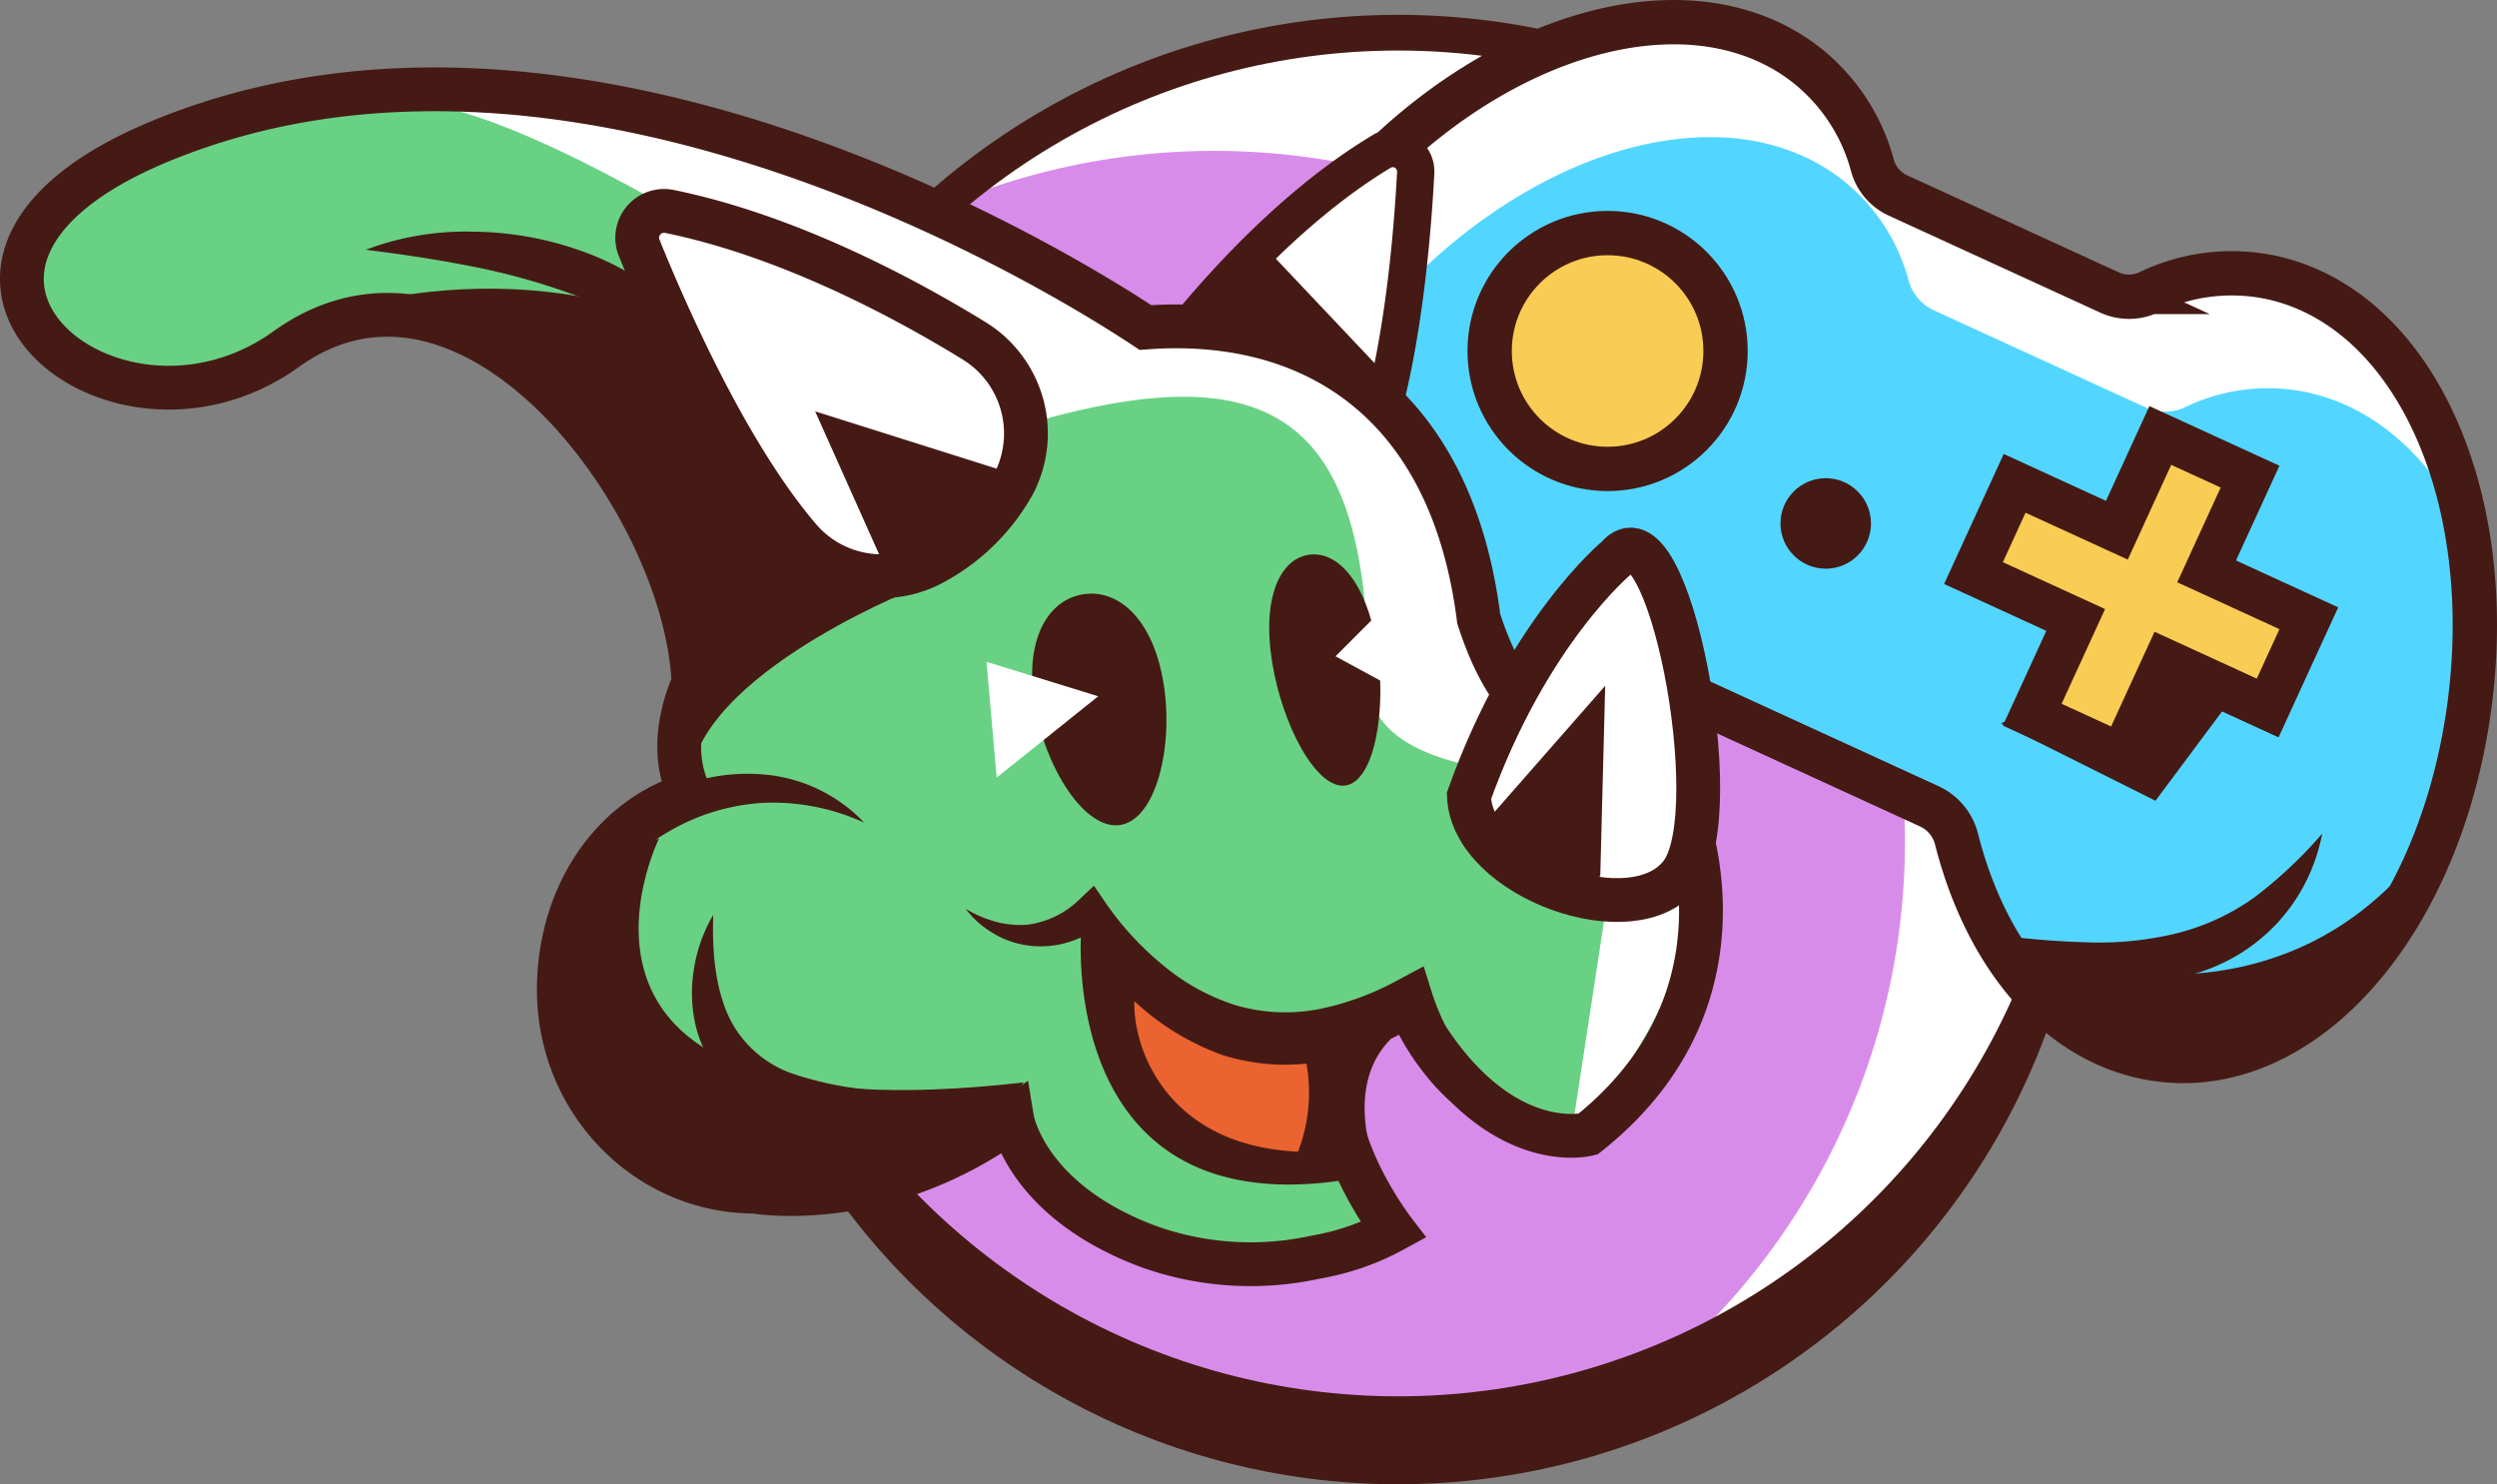 <svg xmlns="http://www.w3.org/2000/svg" viewBox="0 0 285.027 169.45">
  <rect x="0" y="0" width="285.027" height="169.45" fill="#808080" stroke="none"/>
  <title>icon</title>
  <g id="logo">
    <g>
      <circle cx="159.588" cy="90.591" r="78.859" fill="#451a14"/>
      <circle cx="159.588" cy="82.59" r="78.859" fill="#d88cea"/>
      <path d="M159.588,3.731a78.553,78.553,0,0,0-52.567,20.091,78.853,78.853,0,0,1,84.134,131.036A78.861,78.861,0,0,0,159.588,3.731Z" fill="#fff"/>
      <circle cx="159.588" cy="82.59" r="78.859" fill="none" stroke="#451a14" stroke-miterlimit="10" stroke-width="4.076"/>
      <g>
        <path d="M151.995,78.667a21.605,21.605,0,0,1-4.511-2.775C134.273,65.321,136.82,42.035,153.283,22.879c10.351-12.046,23.837-19.636,36.074-20.303,6.602-.36,12.485,1.364,17.007,4.982A21.795,21.795,0,0,1,213.784,19.071a5.353,5.353,0,0,0,2.99,3.302l23.895,10.96a5.357,5.357,0,0,0,4.455.113,21.774,21.774,0,0,1,13.565-1.885c5.693,1.065,10.835,4.398,14.871,9.638,7.477,9.709,10.522,24.881,8.145,40.585-3.779,24.974-19.767,42.095-36.397,38.979-10.266-1.924-18.481-11.252-21.972-24.955a5.639,5.639,0,0,0-3.116-3.759l-34.609-15.875a5.636,5.636,0,0,0-4.88.091c-10.51,5.223-20.859,6.015-28.737,2.401Zm0,0" fill="#52d6ff"/>
        <path d="M151.995,78.667a21.605,21.605,0,0,1-4.511-2.775C134.273,65.321,136.82,42.035,153.283,22.879c10.351-12.046,23.837-19.636,36.074-20.303,6.602-.36,12.485,1.364,17.007,4.982A21.795,21.795,0,0,1,213.784,19.071a5.353,5.353,0,0,0,2.99,3.302l23.895,10.96a5.357,5.357,0,0,0,4.455.113,21.774,21.774,0,0,1,13.565-1.885c5.693,1.065,10.835,4.398,14.871,9.638,7.477,9.709,10.522,24.881,8.145,40.585-3.779,24.974-19.767,42.095-36.397,38.979-10.266-1.924-18.481-11.252-21.972-24.955a5.639,5.639,0,0,0-3.116-3.759l-34.609-15.875a5.636,5.636,0,0,0-4.88.091c-10.51,5.223-20.859,6.015-28.737,2.401Zm0,0" fill="#52d6ff"/>
        <polygon points="228.416 82.606 246.041 91.419 253.729 81.106 243.604 74.356 228.416 82.606" fill="#451a14"/>
        <path d="M229.635,107.825s32.062,14.344,50.062-15.469c0,0-9.996,30.938-34.389,28.407l-9.205-3.469Z" fill="#451a14"/>
        <path d="M227.666,106.7a95.268,95.268,0,0,0,10.767.885,37.595,37.595,0,0,0,10.008-1.028,26.229,26.229,0,0,0,8.881-4.098,50.343,50.343,0,0,0,7.75-7.29,20.702,20.702,0,0,1-5.133,10.223,21.28,21.28,0,0,1-4.681,3.746,21.718,21.718,0,0,1-5.591,2.264,25.297,25.297,0,0,1-11.712.072A25.04,25.04,0,0,1,227.666,106.7Z" fill="#451a14"/>
        <path d="M157.408,36.004c10.351-12.046,23.837-19.636,36.074-20.303,6.602-.36,12.485,1.364,17.007,4.982a21.795,21.795,0,0,1,7.42,11.512,5.353,5.353,0,0,0,2.99,3.302l23.895,10.96a5.357,5.357,0,0,0,4.455.113,21.775,21.775,0,0,1,13.565-1.885c5.693,1.065,10.835,4.398,14.871,9.638a36.88,36.88,0,0,1,3.897,6.362,44.387,44.387,0,0,0-8.022-19.487c-4.036-5.239-9.179-8.572-14.871-9.638a21.775,21.775,0,0,0-13.565,1.885,5.357,5.357,0,0,1-4.455-.113l-23.895-10.96a5.353,5.353,0,0,1-2.99-3.302,21.795,21.795,0,0,0-7.42-11.512c-4.522-3.618-10.404-5.342-17.007-4.982-12.237.667-25.722,8.257-36.074,20.303-14.369,16.72-18.135,36.584-10.077,48.395C142.678,60.452,147.54,47.487,157.408,36.004Z" fill="#fff"/>
        <path d="M151.995,78.667a21.605,21.605,0,0,1-4.511-2.775C134.273,65.321,136.82,42.035,153.283,22.879c10.351-12.046,23.837-19.636,36.074-20.303,6.602-.36,12.485,1.364,17.007,4.982A21.795,21.795,0,0,1,213.784,19.071a5.353,5.353,0,0,0,2.99,3.302l23.895,10.96a5.357,5.357,0,0,0,4.455.113,21.774,21.774,0,0,1,13.565-1.885c5.693,1.065,10.835,4.398,14.871,9.638,7.477,9.709,10.522,24.881,8.145,40.585-3.779,24.974-19.767,42.095-36.397,38.979-10.266-1.924-18.481-11.252-21.972-24.955a5.639,5.639,0,0,0-3.116-3.759l-34.609-15.875a5.636,5.636,0,0,0-4.88.091c-10.51,5.223-20.859,6.015-28.737,2.401Zm0,0" fill="none" stroke="#451a14" stroke-miterlimit="10" stroke-width="5.059"/>
        <g>
          <circle cx="183.504" cy="40.07" r="13.463" fill="#f9cd53" stroke="#451a14" stroke-miterlimit="10" stroke-width="5.059"/>
          <circle cx="208.404" cy="59.758" r="5.166" fill="#451a14"/>
          <polygon points="263.548 70.584 251.88 65.232 256.84 54.417 246.595 49.718 241.635 60.533 229.966 55.181 225.267 65.426 236.935 70.778 231.975 81.593 242.22 86.292 247.181 75.477 258.849 80.829 263.548 70.584" fill="#f9cd53" stroke="#451a14" stroke-miterlimit="10" stroke-width="5.059"/>
        </g>
      </g>
      <path d="M152.352,59.088s-18.114,2.201-22.061-14.785c0,0,11.946-17.696,27.372-26.983a2.614,2.614,0,0,1,3.936,2.4C161.099,29.255,159.223,50.9,152.352,59.088Z" fill="#fff" stroke="#451a14" stroke-miterlimit="10" stroke-width="4.255"/>
      <polygon points="144.135 27.95 158.76 43.419 136.26 36.669 144.135 27.95" fill="#451a14"/>
      <path d="M160.166,113.731c9.562,18.844,21.094,15.75,21.094,15.75,20.531-16.312,10.406-38.531,10.406-38.531l-11.086-6.137c-4.956-2.015-8.874-5.145-11.787-14.18-3.225-25.607-19.867-34.613-38.039-33.239-8.16-5.426-64.807-41.166-112.684-21.177-33.596,14.026-5.304,37.934,14.587,23.648,21.19-15.219,45.665,17.335,46.509,38.147,0,0-3.375,6.68-.422,12.656-9.219,2.841-14.953,11.921-14.953,22.344,0,12.72,10.008,23.031,22.352,23.031,0,0,14.496,2.625,29.398-8.25,0,0,1.551,9.427,15.846,14.619a34.65,34.65,0,0,0,18.823,1.103,28.351,28.351,0,0,0,8.832-3.066s-6.75-10.125-5.062-17.719" fill="#69d184"/>
      <path d="M184.166,98.169l-4.875,31.875s16.242-17.453,12.621-30.289Z" fill="#fff"/>
      <path d="M182.666,88.419s-26.36,1.7-26.438-10.688c-.188-29.812-10.406-38.25-41.062-28.688,0,0-52.875-38.812-70.312-37.406,0,0,49.176-2.206,85.901,25.757,0,0,24.912,1.243,31.662,14.462s9.844,26.719,12.094,27.844" fill="#fff"/>
      <path d="M39.416,35.169s32.25-10.5,55.5,14.25l-14.25,28.875S71.666,35.169,39.416,35.169Z" fill="#451a14"/>
      <path d="M41.76,28.512A32.261,32.261,0,0,1,53.905,26.448a37.713,37.713,0,0,1,12.318,2.153,31.421,31.421,0,0,1,10.858,6.455,24.874,24.874,0,0,1,6.867,10.332,63.186,63.186,0,0,0-9.266-7.217,46.274,46.274,0,0,0-4.945-2.709A49.035,49.035,0,0,0,64.542,33.309a75.473,75.473,0,0,0-11.023-2.962C49.716,29.595,45.835,29.027,41.76,28.512Z" fill="#451a14"/>
      <path d="M103.916,67.419s-26.297,10.5-25.172,23.25h0s-1.453-23.625,11.297-30.75Z" fill="#451a14"/>
      <path d="M160.166,113.731c9.562,18.844,21.094,15.75,21.094,15.75,20.531-16.312,10.406-38.531,10.406-38.531l-11.086-6.137c-4.956-2.015-8.874-5.145-11.787-14.18-3.225-25.607-19.867-34.613-38.039-33.239-8.16-5.426-64.807-41.166-112.684-21.177-33.596,14.026-5.304,37.934,14.587,23.648,21.19-15.219,45.665,17.335,46.509,38.147,0,0-3.375,6.68-.422,12.656-9.219,2.841-14.953,11.921-14.953,22.344,0,12.72,10.008,23.031,22.352,23.031,0,0,14.496,2.625,29.398-8.25,0,0,1.551,9.427,15.846,14.619a34.65,34.65,0,0,0,18.823,1.103,28.351,28.351,0,0,0,8.832-3.066s-7.75-10.125-6.063-17.719" fill="none" stroke="#451a14" stroke-miterlimit="10" stroke-width="5"/>
      <path d="M132.812,77.984c1.183,7.27-.854,15.535-4.917,16.196s-8.614-6.533-9.796-13.803,1.451-11.864,5.514-12.525S131.63,70.714,132.812,77.984Z" fill="#451a14"/>
      <path d="M157.154,73.7c1.183,7.27-.232,15.434-3.529,15.97s-7.226-6.759-8.408-14.029.83-11.763,4.126-12.299S155.971,66.429,157.154,73.7Z" fill="#451a14"/>
      <path d="M106.811,64.122a22.87,22.87,0,0,0,8.905-8.919,12.422,12.422,0,0,0-4.578-16.329C103.428,34.136,90.08,26.926,76.396,24.134a3.07,3.07,0,0,0-3.432,4.175c3.244,8,10.196,23.687,18.284,33.15A12.337,12.337,0,0,0,106.811,64.122Z" fill="#fff" stroke="#451a14" stroke-miterlimit="10" stroke-width="5"/>
      <path d="M114.422,53.714l-21.375-6.75L100.641,63.932A21.584,21.584,0,0,0,114.422,53.714Z" fill="#451a14"/>
      <path d="M177.353,128.147a12.482,12.482,0,0,1-3.384-1.123,13.79,13.79,0,0,1-2.944-1.875,21.512,21.512,0,0,1-4.563-5.349,31.473,31.473,0,0,1-1.699-3.157c-.258-.54-.492-1.091-.715-1.641-.212-.532-.431-1.152-.568-1.587l-.974-3.094-3.002,1.607a31.77,31.77,0,0,1-9.062,3.3,20.252,20.252,0,0,1-9.132-.39,24.328,24.328,0,0,1-8.299-4.437,35.124,35.124,0,0,1-3.611-3.355,34.202,34.202,0,0,1-3.089-3.818l-1.437-2.113-1.562,1.47a10.348,10.348,0,0,1-5.967,2.974,10.652,10.652,0,0,1-3.578-.3,13.419,13.419,0,0,1-3.542-1.514,10.625,10.625,0,0,0,3.018,2.72,10.264,10.264,0,0,0,4.017,1.463,10.718,10.718,0,0,0,4.457-.293,12.704,12.704,0,0,0,1.664-.599c-.188,4.708-.065,34.609,33.971,26.946,0,0-4.386-9.594,1.438-15.399.306-.148.61-.298.91-.454.167.31.326.626.504.929a29.427,29.427,0,0,0,2.378,3.491,22.553,22.553,0,0,0,6.392,5.649,15.292,15.292,0,0,0,8.232,2.085,16.578,16.578,0,0,0,7.708-2.349A19.939,19.939,0,0,1,177.353,128.147Z" fill="#451a14"/>
      <path d="M184.609,63.614s-10.182,8.352-16.937,27.26c.38,9.341,18.849,16.026,24.24,8.88S190.324,56.701,184.609,63.614Z" fill="#fff" stroke="#451a14" stroke-miterlimit="10" stroke-width="5"/>
      <path d="M98.641,93.915a25.005,25.005,0,0,0-11.426-2.261A23.988,23.988,0,0,0,76.596,94.783,25.739,25.739,0,0,0,68.321,102.22a27.499,27.499,0,0,0-4.529,10.792,18.755,18.755,0,0,1,1.752-12.454,22.546,22.546,0,0,1,9.032-9.36A21.64,21.64,0,0,1,87.314,88.43,17.83,17.83,0,0,1,98.641,93.915Z" fill="#451a14"/>
      <path d="M139.593,120.464a29.27,29.27,0,0,1-10.107-6.168c-.194,5.105,3.486,16.465,18.68,17.185a18.784,18.784,0,0,0,.966-10.052A23.906,23.906,0,0,1,139.593,120.464Z" fill="#eb6331"/>
      <path d="M64.541,121.887c3.094,10.688,19.125,13.781,19.125,13.781,22.781,4.219,33.188-12.094,33.188-12.094-58.781,6.75-41.625-27.844-41.625-27.844s-11.812,2.812-11.531,18.281" fill="#451a14"/>
      <path d="M81.416,104.45c-.155,4.21.247,8.28,1.746,11.561a12.656,12.656,0,0,0,7.564,6.648,39.154,39.154,0,0,0,11.258,1.925c3.991.234,8.086.174,12.339.398a40.486,40.486,0,0,1-12.199,3.531,28.019,28.019,0,0,1-13.148-1.172,16.462,16.462,0,0,1-6.012-3.816,13.753,13.753,0,0,1-3.509-6.246,16.48,16.48,0,0,1-.225-6.761A17.423,17.423,0,0,1,81.416,104.45Z" fill="#451a14"/>
      <polygon points="182.666 100.044 183.229 78.294 169.166 94.325 177.604 101.356 182.666 100.044" fill="#451a14"/>
      <polygon points="112.608 75.554 125.358 79.491 113.767 88.772 112.608 75.554" fill="#fff"/>
      <polygon points="160.746 66.622 152.443 74.925 162.791 80.544 160.746 66.622" fill="#fff"/>
    </g>
  </g>
</svg>
